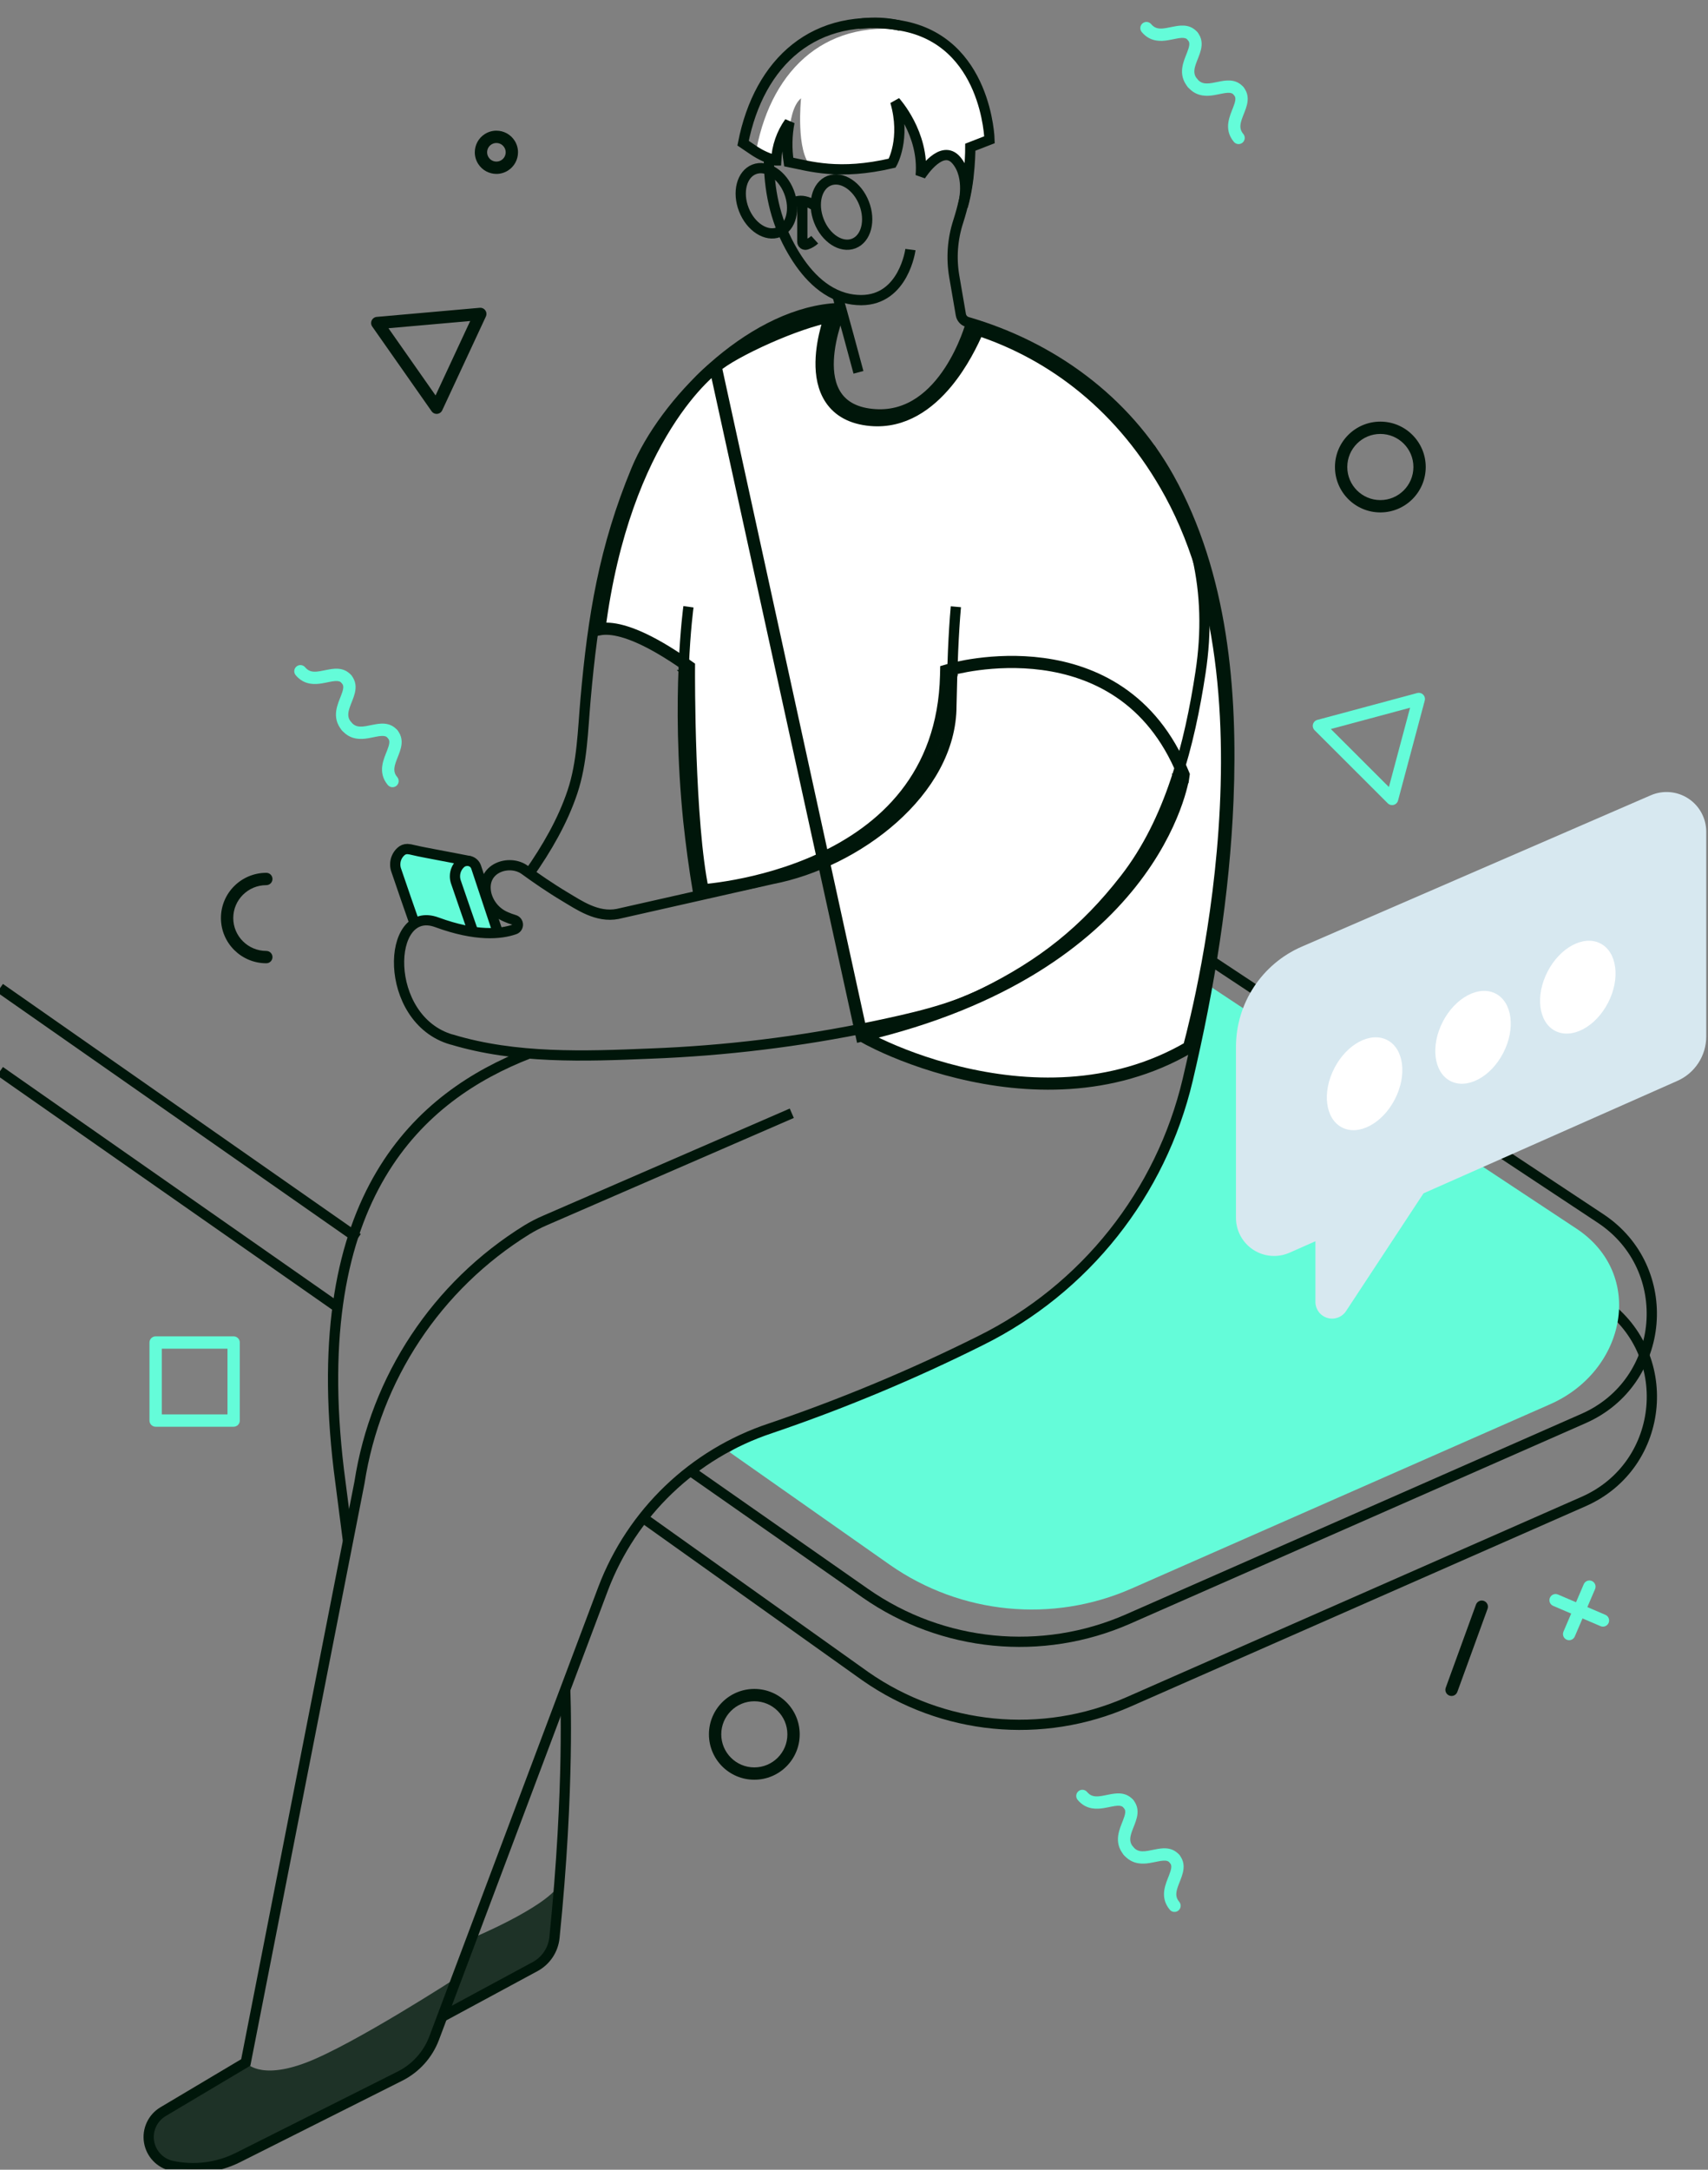 <svg width="693" height="880" viewBox="0 0 693 880" fill="none" xmlns="http://www.w3.org/2000/svg">
<rect x="0" y="0" width="693" height="880" fill="#808080" stroke="none"/>
<g clip-path="url(#clip0_264_1193)">
<path d="M349.622 419.985C351.356 420.986 353.61 422.177 356.325 423.473C364.111 427.189 375.538 431.691 389.089 434.976C415.992 441.498 450.917 443.147 482.409 424.792C482.458 424.612 482.514 424.407 482.576 424.176C482.854 423.142 483.258 421.609 483.756 419.623C484.752 415.652 486.124 409.872 487.625 402.661C490.626 388.237 494.136 368.1 496.17 345.26C500.247 299.473 498.35 243.269 474.992 200.334C455.716 164.906 427.011 143.569 396.804 133.647C394.55 138.952 390.324 147.603 384.057 155.165C376.876 163.83 366.64 171.488 353.32 170.322C345.498 169.65 340.296 166.533 337.163 161.948C334.109 157.478 333.259 151.957 333.342 146.853C333.425 141.718 334.457 136.723 335.447 133.053C335.944 131.208 336.437 129.675 336.807 128.599C336.847 128.483 336.885 128.373 336.922 128.268C329.982 129.565 320.595 132.914 311.845 136.769C306.941 138.93 302.311 141.217 298.523 143.326C294.677 145.467 291.875 147.329 290.487 148.621L290.364 148.736L349.622 419.985ZM349.622 419.985C408.327 406.214 440.904 380.698 458.843 358.147C468.053 346.57 473.366 335.822 476.381 327.935C477.889 323.992 478.822 320.763 479.38 318.503C479.66 317.372 479.846 316.483 479.963 315.868C479.999 315.679 480.029 315.516 480.053 315.379C480.068 315.293 480.08 315.218 480.091 315.153C480.105 315.069 480.115 315.004 480.122 314.956L480.131 314.9L480.133 314.882L480.134 314.876C480.135 314.873 480.135 314.871 477.691 314.529L480.135 314.871L480.227 314.211L479.975 313.594C467.298 282.621 443.558 272.057 423.147 269.304C412.984 267.933 403.635 268.489 396.839 269.38C393.436 269.826 390.66 270.359 388.726 270.782C387.758 270.993 387.001 271.178 386.479 271.311C386.218 271.378 386.017 271.432 385.877 271.47C385.857 271.475 385.838 271.48 385.821 271.485C385.777 271.497 385.742 271.507 385.715 271.514L385.67 271.527L385.657 271.531L385.652 271.532C385.651 271.533 385.649 271.533 386.333 273.904L385.649 271.533L383.908 272.036L383.867 273.848C382.928 315.106 358.019 336.873 333.007 348.453C320.478 354.254 307.979 357.459 298.594 359.212C293.906 360.087 290.01 360.598 287.294 360.889C286.466 360.978 285.747 361.046 285.15 361.098C282.271 347.403 280.85 325.899 280.162 307.281C279.801 297.533 279.643 288.642 279.576 282.188C279.542 278.961 279.53 276.345 279.527 274.536C279.526 273.632 279.527 272.93 279.528 272.454C279.528 272.216 279.529 272.035 279.529 271.914L279.53 271.777L279.53 271.743L279.53 271.735L279.53 271.733C279.53 271.733 279.53 271.732 277.063 271.719L279.53 271.732L279.537 270.438L278.477 269.696C263.01 258.883 253.348 255.5 247.305 255.045C245.691 254.924 244.323 255.011 243.168 255.227C248.279 215.494 259.848 189.053 270.212 172.485C275.587 163.892 280.648 157.939 284.335 154.156C286.179 152.263 287.68 150.913 288.706 150.045C289.219 149.612 289.613 149.299 289.872 149.099C290.001 148.999 290.097 148.928 290.157 148.884C290.186 148.862 290.207 148.847 290.219 148.838L290.226 148.833L290.228 148.831L290.23 148.831L349.622 419.985Z" fill="white" stroke="#00160A" stroke-width="4.935"/>
<path d="M491.543 389.725L649.41 494.189C680.023 514.443 676.086 560.543 642.512 575.312L457.766 656.62C422.824 671.994 382.395 668.039 351.097 646.184L280.148 596.582" stroke="#00160A" stroke-width="4.155"/>
<path d="M491.543 423.414L486.233 419.893L649.438 527.858C680.052 548.113 676.115 594.212 642.542 608.983L457.795 690.291C422.854 705.664 382.424 701.709 351.125 679.854L260.918 615.608" stroke="#00160A" stroke-width="4.155"/>
<path d="M628.922 569.547L459.12 644.288C427.007 658.413 389.853 654.775 361.088 634.692L296.02 588.98C304.979 582.114 315.018 576.786 325.725 573.214C352.547 564.103 378.723 553.19 404.073 540.549C443.036 521.274 471.365 485.62 481.338 443.311C484.742 428.85 487.731 414.225 490.179 399.522L639.62 498.308C667.748 516.919 659.768 555.987 628.922 569.547Z" fill="#64FCD9"/>
<path d="M191.382 786.156C191.382 786.156 221.155 773.813 226.862 764.508C226.862 764.508 227.935 785.633 222.364 792.849C216.793 800.065 183.499 819.139 181.71 816.75C179.92 814.36 191.382 786.156 191.382 786.156Z" fill="#1E3227"/>
<path d="M99.734 836.492C99.734 836.492 105.151 843.843 124.371 836.492C143.59 829.141 185.405 802.066 185.405 802.066C185.405 802.066 173.74 833.387 169.512 836.83C165.286 840.273 85.429 879.39 85.429 879.39C85.429 879.39 49.727 884.468 63.182 859.077L99.734 836.492Z" fill="#1E3227"/>
<path d="M214.664 427.264C170.653 444.394 124.08 484.641 137.476 596.099L141.2 625.059" stroke="#00160A" stroke-width="4.155"/>
<path d="M214.596 354.478C221.793 344.205 228.293 333.101 232.278 321.146C236.263 309.19 236.466 296.239 237.579 283.664C240.538 249.945 245.123 222.06 258.133 190.652C269.402 163.472 303.439 128.458 337.303 125.14L340.35 124.879" stroke="#00160A" stroke-width="4.155"/>
<path d="M299.715 424.798C299.551 424.323 299.386 423.879 299.212 423.414" stroke="#00160A" stroke-width="4.155"/>
<path d="M283.204 361.626C281.541 351.846 280.302 342.367 279.335 333.372C279.338 333.202 279.318 333.033 279.278 332.868C274.208 282.639 279.335 246.095 279.335 246.095" stroke="#00160A" stroke-width="4.155"/>
<path d="M401.51 56.764L393.772 59.782C393.772 60.024 393.772 63.041 393.443 67.269C393.083 72.317 392.28 77.324 391.043 82.233C391.73 78.886 392.726 70.934 388.355 65.402C388.287 65.289 388.21 65.182 388.123 65.082C385.221 61.59 381.642 62.974 378.769 65.373C376.785 67.051 375.052 69.006 373.623 71.176C374.124 64.714 372.966 58.232 370.257 52.344C368.491 48.327 366.148 44.59 363.303 41.249C367.684 56.339 362.064 66.215 362.064 66.215C347.217 69.707 336.915 68.961 329.236 67.636C322.765 61.6 325.009 39.866 325.009 39.866C318.499 45.186 320.066 65.769 320.066 65.769C319.235 60.398 319.336 54.924 320.366 49.587C317.133 54.16 315.265 59.557 314.978 65.15L314.862 65.092C314.414 64.977 313.972 64.839 313.537 64.677C312.74 64.257 311.968 63.792 311.226 63.283L306.94 60.381C313.411 27.369 336.036 6.612 370.993 12.705C373.275 13.099 375.52 13.681 377.705 14.446C400.736 26.45 401.51 56.764 401.51 56.764Z" fill="white"/>
<path d="M202.022 378.281L193.21 351.76C192.814 350.503 191.797 349.542 190.522 349.215C190.444 349.215 190.357 349.215 190.27 349.157C190.183 349.1 190.163 349.157 190.105 349.157C189.903 349.144 189.699 349.144 189.496 349.157C188.519 349.161 187.578 349.534 186.865 350.202C185.419 351.538 184.595 353.417 184.592 355.387C184.593 356.149 184.713 356.906 184.95 357.63C186.885 363.23 190.328 373.338 191.963 377.943" fill="#64FCD9"/>
<path d="M200.029 378.281L190.53 349.215C190.454 349.215 190.367 349.215 190.28 349.157C190.192 349.1 190.173 349.157 190.115 349.157L185.134 348.19C182.474 347.697 179.814 347.165 177.154 346.672C173.962 346.033 170.75 345.501 167.568 344.737C166.817 344.525 166.045 344.395 165.266 344.35C164.285 344.347 163.343 344.725 162.635 345.404C161.175 346.74 160.35 348.63 160.362 350.608C160.357 351.361 160.478 352.11 160.72 352.824C162.858 359.091 166.929 370.95 168.226 374.547L200.029 378.281Z" fill="#64FCD9"/>
<path d="M387.833 246.086C386.865 256.852 386.363 269.881 386.025 286.256C386.025 321.078 347.528 349.912 313.315 356.508L250.579 370.678C242.29 372.284 234.947 367.109 229.183 363.676C223.253 360.145 217.179 355.937 212.904 352.814C206.752 348.316 194.903 351.933 197.331 362.66C198.392 366.794 201.321 370.197 205.253 371.859C206.345 372.348 207.469 372.762 208.619 373.096C209.499 373.318 210.121 374.102 210.134 375.009C210.148 375.916 209.55 376.719 208.677 376.965C203.241 378.843 193.288 379.955 177.232 374.064C156.658 366.49 155.062 413.441 183.19 421.614H183.296C209.209 429.449 237.095 428.443 263.878 427.321C294.293 426.169 324.557 422.477 354.356 416.285C369.513 413.074 385.086 409.737 398.956 402.879C422.848 391.069 440.065 377.527 456.441 356.451C474.819 332.82 482.663 301.819 487.093 272.753C492.162 239.499 485.159 211.419 467.332 182.798L466.674 181.754" stroke="#00160A" stroke-width="4.155"/>
<path d="M202.022 378.281L193.21 351.76C192.814 350.503 191.797 349.542 190.522 349.215C190.444 349.215 190.357 349.215 190.27 349.157C190.183 349.1 190.163 349.157 190.105 349.157C189.903 349.144 189.699 349.144 189.496 349.157C188.519 349.161 187.578 349.534 186.865 350.202C185.419 351.538 184.595 353.417 184.592 355.387C184.593 356.149 184.713 356.906 184.95 357.63C186.885 363.23 190.328 373.338 191.963 377.943" stroke="#00160A" stroke-width="4.155"/>
<path d="M190.531 349.215C190.453 349.215 190.367 349.215 190.28 349.157C190.193 349.1 190.173 349.157 190.115 349.157L185.134 348.19C182.474 347.697 179.814 347.165 177.154 346.672C173.962 346.033 170.751 345.501 167.569 344.737C166.818 344.525 166.046 344.395 165.266 344.35C164.286 344.347 163.343 344.725 162.636 345.404C161.176 346.74 160.35 348.63 160.363 350.608C160.358 351.361 160.478 352.11 160.72 352.824C162.858 359.091 166.93 370.95 168.226 374.547" stroke="#00160A" stroke-width="4.155"/>
<path d="M311.971 64.202C311.971 76.776 314.418 88.8 320.454 99.904C325.29 108.822 332.39 117.808 342.546 120.758C344.797 121.408 347.129 121.733 349.472 121.725C366.708 121.649 369.398 101.229 369.398 101.229" stroke="#00160A" stroke-width="4.155"/>
<path d="M392.862 71.496V71.553C392.064 77.793 390.691 83.945 388.762 89.931C386.457 97.073 385.912 104.665 387.175 112.063L389.855 127.645C390.104 129.062 391.141 130.211 392.524 130.604C426.533 140.48 456.721 162.273 474.287 193.738C496.195 233.028 500.19 280.346 498.42 324.453C496.863 362.689 490.682 400.703 481.909 437.913C471.051 483.958 440.218 522.76 397.815 543.741C370.256 557.502 341.795 569.378 312.628 579.288C281.361 589.642 256.418 613.527 244.718 644.316L176.177 826.568C173.659 833.296 168.69 838.823 162.268 842.044L96.591 875.037C88.297 879.189 78.837 880.389 69.769 878.441C64.957 877.403 61.272 873.527 60.477 868.67C59.683 863.812 61.941 858.963 66.17 856.446L99.716 836.492L145.844 601.331C152.413 558.874 177.225 521.415 213.756 498.802C216.162 497.335 218.67 496.042 221.262 494.933L321.257 451.513" stroke="#00160A" stroke-width="4.155"/>
<path d="M365.374 10.432C360.028 9.158 354.494 8.876 349.046 9.601C348.823 9.606 348.6 9.625 348.378 9.659" stroke="#00160A" stroke-width="4.155"/>
<path d="M341.153 125.449C341.153 125.449 323.462 166.006 355.101 168.009C383.49 169.827 393.908 131.253 393.908 131.253" stroke="#00160A" stroke-width="4.155"/>
<path fill-rule="evenodd" clip-rule="evenodd" d="M390.638 83.712C390.841 82.968 393.888 71.97 388.065 65.044C382.242 58.118 374.349 69.997 373.556 71.186C375.103 54.133 363.254 41.201 363.254 41.201C367.627 56.3 361.997 66.166 361.997 66.166C340.36 71.234 328.453 67.375 320.008 65.711C319.178 60.343 319.283 54.872 320.318 49.539C317.076 54.1 315.206 59.494 314.93 65.082H314.795C311.58 64.229 308.533 62.839 305.78 60.971L301.495 58.07C307.976 25.067 330.591 4.29 365.547 10.384C400.504 16.478 401.481 56.677 401.481 56.677L393.694 59.705C393.694 59.705 393.762 72.975 390.638 83.712Z" stroke="#00160A" stroke-width="4.155"/>
<path d="M325.531 81.991V98.037C325.534 98.433 325.726 98.804 326.046 99.037C326.366 99.27 326.779 99.337 327.157 99.217C328.418 98.799 329.579 98.12 330.561 97.225" stroke="#00160A" stroke-width="4.155"/>
<path d="M315.935 94.173C320.997 92.199 322.876 84.894 320.132 77.857C317.388 70.819 311.061 66.714 305.999 68.687C300.937 70.661 299.058 77.966 301.802 85.003C304.546 92.041 310.874 96.146 315.935 94.173Z" stroke="#00160A" stroke-width="4.155"/>
<path d="M346.395 98.762C351.457 96.788 353.336 89.483 350.592 82.445C347.848 75.408 341.521 71.303 336.459 73.276C331.397 75.249 329.518 82.555 332.262 89.592C335.006 96.63 341.333 100.735 346.395 98.762Z" stroke="#00160A" stroke-width="4.155"/>
<path d="M321.275 82.822C321.275 82.822 324.274 79.398 330.561 83.412" stroke="#00160A" stroke-width="4.155"/>
<path d="M339.731 119.742C339.731 119.742 341.908 127.113 348.311 151.005" stroke="#00160A" stroke-width="4.155"/>
<path d="M179.418 817.959L217.141 797.598C221.53 795.218 224.46 790.822 224.966 785.856C231.233 724.29 229.319 685.367 229.319 685.367" stroke="#00160A" stroke-width="4.155"/>
<path d="M145.177 502.227L0 400.77" stroke="#00160A" stroke-width="4.155"/>
<path d="M136.955 530.18L0 434.46" stroke="#00160A" stroke-width="4.155"/>
<path d="M692.288 337.338V420.397C692.288 428.178 687.699 435.227 680.584 438.378L577.571 483.994L546.076 531.854C544.413 534.289 541.365 535.368 538.541 534.521C535.716 533.675 533.764 531.098 533.714 528.149V503.426L523.152 508.098C518.38 510.184 512.878 509.731 508.512 506.89C504.146 504.05 501.501 499.204 501.476 493.995V424.633C501.479 406.953 511.979 390.961 528.201 383.931L669.769 322.558C674.749 320.397 680.481 320.888 685.019 323.867C689.558 326.846 692.29 331.909 692.288 337.338Z" fill="#D7E8F0"/>
<path d="M565.922 445.898C570.996 436.109 569.623 425.33 562.855 421.822C556.087 418.314 546.487 423.405 541.413 433.194C536.339 442.983 537.712 453.763 544.48 457.271C551.248 460.779 560.848 455.687 565.922 445.898Z" fill="white"/>
<path d="M609.916 427.067C614.991 417.278 613.618 406.499 606.85 402.991C600.082 399.483 590.482 404.574 585.408 414.363C580.334 424.152 581.707 434.932 588.475 438.44C595.242 441.948 604.842 436.856 609.916 427.067Z" fill="white"/>
<path d="M652.431 406.733C657.505 396.944 656.132 386.165 649.365 382.657C642.597 379.148 632.997 384.24 627.923 394.029C622.849 403.818 624.222 414.598 630.989 418.106C637.757 421.614 647.357 416.522 652.431 406.733Z" fill="white"/>
<path d="M570.24 303.769L572.655 304.414L578.072 284.146C578.303 283.283 578.056 282.362 577.424 281.731C576.791 281.1 575.87 280.854 575.008 281.086L554.756 286.533H554.757L534.495 291.976C533.632 292.207 532.959 292.882 532.728 293.745C532.498 294.608 532.745 295.528 533.377 296.159L548.22 310.977L548.219 310.976L563.059 325.802C563.691 326.433 564.612 326.68 565.474 326.448C566.337 326.216 567.011 325.542 567.241 324.679L572.655 304.414L570.24 303.769L567.825 303.124L563.529 319.204L551.753 307.439L551.752 307.438L539.975 295.681L556.054 291.362H556.055L572.123 287.04L567.825 303.124L570.24 303.769Z" fill="#64FCD9"/>
<path d="M575.971 189.413H573.471C573.47 193.126 571.974 196.463 569.542 198.898C567.107 201.329 563.77 202.825 560.058 202.827C556.346 202.825 553.009 201.329 550.573 198.898C548.142 196.463 546.645 193.125 546.644 189.413C546.645 185.701 548.142 182.364 550.573 179.929C553.009 177.498 556.346 176.002 560.058 176C563.77 176.002 567.107 177.498 569.542 179.929C571.974 182.364 573.47 185.701 573.471 189.413H575.971H578.471C578.469 179.243 570.228 171.002 560.058 171C549.888 171.002 541.646 179.243 541.644 189.413C541.646 199.585 549.888 207.825 560.058 207.827C570.228 207.825 578.469 199.584 578.471 189.413H575.971Z" fill="#00160A"/>
<path d="M157.392 299.377C157.707 299.759 157.83 300.045 157.909 300.374C157.973 300.661 157.989 301.003 157.935 301.439C157.848 302.201 157.517 303.225 157.06 304.39C156.39 306.149 155.438 308.2 155.098 310.62C154.932 311.829 154.942 313.148 155.291 314.491C155.635 315.833 156.32 317.167 157.349 318.388C158.237 319.446 159.814 319.584 160.872 318.696C161.929 317.809 162.067 316.232 161.18 315.174C160.657 314.55 160.372 314.001 160.2 313.474C160.052 313.012 159.989 312.554 159.994 312.05C160.002 311.174 160.244 310.144 160.643 309.005C161.227 307.289 162.161 305.413 162.678 303.269C162.929 302.195 163.069 301.018 162.88 299.768C162.696 298.523 162.138 297.242 161.222 296.163C160.335 295.105 158.758 294.967 157.7 295.855C156.643 296.742 156.505 298.319 157.392 299.377Z" fill="#64FCD9"/>
<path d="M138.705 277.106C139.02 277.488 139.143 277.774 139.221 278.103C139.286 278.391 139.301 278.731 139.248 279.169C139.161 279.93 138.83 280.954 138.373 282.12C137.703 283.879 136.75 285.929 136.41 288.35C136.245 289.559 136.255 290.878 136.603 292.219C136.947 293.562 137.632 294.896 138.662 296.117C139.549 297.174 141.126 297.313 142.184 296.425C143.241 295.538 143.379 293.96 142.492 292.903C141.969 292.279 141.684 291.73 141.512 291.203C141.364 290.741 141.302 290.284 141.307 289.78C141.314 288.902 141.557 287.873 141.956 286.735C142.54 285.018 143.473 283.142 143.991 280.998C144.241 279.924 144.382 278.747 144.193 277.498C144.008 276.251 143.451 274.971 142.535 273.892C141.648 272.834 140.071 272.696 139.013 273.583C137.956 274.471 137.817 276.048 138.705 277.106Z" fill="#64FCD9"/>
<path d="M161.223 296.163C160.434 295.216 159.453 294.503 158.42 294.079C157.517 293.702 156.596 293.536 155.72 293.49C154.185 293.414 152.766 293.666 151.425 293.927C149.423 294.335 147.568 294.758 146.12 294.688C145.394 294.657 144.782 294.528 144.216 294.271C143.649 294.009 143.095 293.617 142.492 292.903C141.604 291.845 140.027 291.708 138.97 292.595C137.912 293.483 137.774 295.059 138.662 296.117C139.554 297.183 140.572 298.01 141.657 298.581C142.604 299.084 143.591 299.389 144.551 299.546C146.235 299.82 147.822 299.67 149.27 299.439C151.434 299.079 153.367 298.551 154.757 298.488C155.451 298.447 155.975 298.51 156.355 298.64C156.738 298.779 157.022 298.946 157.392 299.377C158.279 300.434 159.857 300.572 160.914 299.685C161.972 298.797 162.11 297.22 161.223 296.163Z" fill="#64FCD9"/>
<path d="M142.535 273.892C141.747 272.945 140.766 272.233 139.733 271.808C138.83 271.432 137.908 271.267 137.033 271.22C135.498 271.144 134.08 271.397 132.739 271.658C130.736 272.066 128.881 272.488 127.433 272.417C126.706 272.387 126.096 272.258 125.529 272.001C124.962 271.74 124.408 271.347 123.805 270.633C122.918 269.575 121.34 269.437 120.283 270.324C119.225 271.212 119.088 272.789 119.975 273.846C120.867 274.913 121.886 275.74 122.97 276.312C123.918 276.814 124.905 277.119 125.864 277.276C127.548 277.55 129.135 277.401 130.583 277.169C132.748 276.809 134.68 276.282 136.07 276.217C136.764 276.178 137.289 276.24 137.669 276.371C138.051 276.508 138.334 276.675 138.705 277.106C139.592 278.164 141.169 278.301 142.227 277.414C143.285 276.526 143.422 274.95 142.535 273.892Z" fill="#64FCD9"/>
<path d="M474.668 755.535C474.983 755.917 475.106 756.203 475.185 756.533C475.249 756.82 475.265 757.161 475.211 757.598C475.124 758.359 474.793 759.384 474.336 760.549C473.666 762.308 472.714 764.359 472.374 766.779C472.208 767.988 472.219 769.307 472.567 770.649C472.911 771.992 473.596 773.326 474.626 774.547C475.513 775.605 477.09 775.743 478.148 774.855C479.205 773.968 479.344 772.391 478.456 771.333C477.933 770.709 477.648 770.16 477.476 769.633C477.328 769.171 477.265 768.713 477.27 768.209C477.278 767.332 477.52 766.302 477.919 765.164C478.503 763.447 479.437 761.571 479.954 759.428C480.205 758.354 480.345 757.176 480.156 755.927C479.972 754.681 479.414 753.4 478.499 752.322C477.611 751.264 476.034 751.126 474.977 752.013C473.919 752.9 473.781 754.478 474.668 755.535Z" fill="#64FCD9"/>
<path d="M455.981 733.264C456.296 733.647 456.419 733.933 456.497 734.261C456.562 734.549 456.577 734.89 456.524 735.328C456.437 736.089 456.106 737.113 455.649 738.278C454.979 740.038 454.026 742.088 453.687 744.508C453.521 745.718 453.531 747.037 453.879 748.378C454.224 749.721 454.908 751.055 455.938 752.276C456.825 753.333 458.402 753.471 459.46 752.584C460.517 751.697 460.655 750.119 459.768 749.062C459.246 748.437 458.96 747.889 458.788 747.362C458.641 746.9 458.578 746.443 458.583 745.938C458.59 745.061 458.833 744.032 459.232 742.893C459.816 741.177 460.749 739.3 461.267 737.157C461.518 736.082 461.658 734.906 461.469 733.656C461.285 732.41 460.727 731.13 459.811 730.05C458.924 728.993 457.347 728.854 456.289 729.742C455.232 730.629 455.094 732.207 455.981 733.264Z" fill="#64FCD9"/>
<path d="M478.499 752.322C477.711 751.375 476.729 750.662 475.696 750.237C474.793 749.861 473.872 749.695 472.997 749.649C471.461 749.572 470.043 749.825 468.702 750.086C466.699 750.494 464.844 750.917 463.396 750.846C462.67 750.816 462.058 750.687 461.492 750.43C460.925 750.168 460.371 749.776 459.768 749.062C458.88 748.004 457.303 747.867 456.246 748.754C455.188 749.641 455.05 751.218 455.938 752.276C456.83 753.342 457.849 754.168 458.933 754.74C459.88 755.243 460.867 755.548 461.827 755.705C463.511 755.979 465.098 755.829 466.546 755.598C468.71 755.238 470.643 754.71 472.033 754.646C472.727 754.606 473.252 754.668 473.631 754.799C474.014 754.937 474.298 755.105 474.668 755.536C475.555 756.593 477.133 756.731 478.191 755.844C479.248 754.956 479.386 753.379 478.499 752.322Z" fill="#64FCD9"/>
<path d="M459.811 730.05C459.023 729.103 458.042 728.392 457.009 727.967C456.106 727.59 455.184 727.425 454.309 727.379C452.774 727.303 451.356 727.555 450.015 727.816C448.012 728.225 446.157 728.646 444.709 728.576C443.983 728.546 443.372 728.417 442.805 728.159C442.238 727.898 441.684 727.506 441.081 726.791C440.194 725.734 438.616 725.596 437.559 726.483C436.501 727.371 436.364 728.948 437.251 730.005C438.143 731.072 439.162 731.899 440.246 732.471C441.194 732.973 442.181 733.278 443.14 733.435C444.824 733.709 446.412 733.559 447.859 733.328C450.024 732.968 451.956 732.44 453.346 732.376C454.04 732.337 454.565 732.399 454.945 732.529C455.327 732.667 455.61 732.834 455.981 733.264C456.868 734.322 458.446 734.46 459.503 733.572C460.561 732.685 460.699 731.108 459.811 730.05Z" fill="#64FCD9"/>
<path d="M500.668 38.535C500.983 38.917 501.106 39.203 501.185 39.532C501.249 39.82 501.265 40.161 501.211 40.598C501.124 41.359 500.793 42.384 500.336 43.549C499.666 45.308 498.714 47.359 498.374 49.779C498.208 50.988 498.219 52.307 498.567 53.649C498.911 54.992 499.596 56.326 500.626 57.547C501.513 58.605 503.09 58.743 504.148 57.855C505.205 56.968 505.344 55.391 504.456 54.333C503.933 53.709 503.648 53.16 503.476 52.633C503.328 52.171 503.265 51.713 503.27 51.209C503.278 50.332 503.52 49.302 503.919 48.164C504.503 46.447 505.437 44.572 505.954 42.428C506.205 41.354 506.345 40.176 506.156 38.927C505.972 37.681 505.414 36.4 504.499 35.322C503.611 34.264 502.034 34.126 500.977 35.013C499.919 35.9 499.781 37.478 500.668 38.535Z" fill="#64FCD9"/>
<path d="M481.981 16.264C482.296 16.647 482.419 16.933 482.497 17.261C482.562 17.549 482.577 17.89 482.524 18.328C482.437 19.089 482.106 20.113 481.649 21.278C480.979 23.038 480.026 25.088 479.687 27.509C479.521 28.718 479.531 30.037 479.879 31.378C480.224 32.721 480.908 34.055 481.938 35.276C482.825 36.333 484.402 36.471 485.46 35.584C486.517 34.697 486.655 33.119 485.768 32.062C485.246 31.437 484.96 30.889 484.788 30.362C484.641 29.899 484.578 29.443 484.583 28.938C484.59 28.061 484.833 27.032 485.232 25.893C485.816 24.177 486.749 22.3 487.267 20.157C487.518 19.082 487.658 17.906 487.469 16.656C487.285 15.41 486.727 14.13 485.811 13.05C484.924 11.993 483.347 11.854 482.289 12.742C481.232 13.629 481.094 15.207 481.981 16.264Z" fill="#64FCD9"/>
<path d="M504.499 35.322C503.711 34.375 502.729 33.662 501.696 33.237C500.793 32.861 499.872 32.695 498.997 32.649C497.461 32.572 496.043 32.825 494.702 33.086C492.699 33.494 490.844 33.917 489.396 33.846C488.67 33.816 488.058 33.687 487.492 33.43C486.925 33.168 486.371 32.776 485.768 32.062C484.88 31.004 483.303 30.867 482.246 31.754C481.188 32.641 481.05 34.218 481.938 35.276C482.83 36.342 483.849 37.168 484.933 37.74C485.88 38.243 486.867 38.548 487.827 38.705C489.511 38.979 491.098 38.829 492.546 38.598C494.71 38.238 496.643 37.71 498.033 37.646C498.727 37.606 499.252 37.669 499.631 37.799C500.014 37.938 500.298 38.105 500.668 38.536C501.555 39.593 503.133 39.731 504.191 38.844C505.248 37.956 505.386 36.379 504.499 35.322Z" fill="#64FCD9"/>
<path d="M485.811 13.05C485.023 12.103 484.042 11.392 483.009 10.967C482.106 10.59 481.184 10.425 480.309 10.379C478.774 10.303 477.356 10.555 476.015 10.816C474.012 11.225 472.157 11.646 470.709 11.576C469.983 11.546 469.372 11.417 468.805 11.159C468.238 10.898 467.684 10.506 467.081 9.791C466.194 8.734 464.616 8.596 463.559 9.483C462.501 10.371 462.364 11.948 463.251 13.005C464.143 14.072 465.162 14.899 466.246 15.47C467.194 15.973 468.181 16.278 469.14 16.435C470.824 16.709 472.412 16.559 473.859 16.328C476.024 15.968 477.956 15.44 479.346 15.376C480.04 15.336 480.565 15.399 480.945 15.529C481.327 15.667 481.61 15.834 481.981 16.264C482.868 17.322 484.446 17.459 485.503 16.573C486.561 15.685 486.699 14.108 485.811 13.05Z" fill="#64FCD9"/>
<path d="M108.057 385.682C104.341 385.68 101.002 384.189 98.568 381.77C96.138 379.346 94.645 376.028 94.644 372.34C94.645 368.652 96.138 365.334 98.568 362.911C101.002 360.492 104.341 359.001 108.057 359C109.437 359 110.557 357.881 110.557 356.5C110.557 355.119 109.437 354 108.057 354C102.983 353.999 98.366 356.054 95.041 359.368C91.711 362.677 89.642 367.28 89.644 372.34C89.642 377.4 91.711 382.003 95.04 385.313C98.366 388.627 102.983 390.683 108.057 390.682C109.437 390.682 110.557 389.562 110.557 388.182C110.557 386.801 109.437 385.682 108.057 385.682Z" fill="#00160A"/>
<path d="M651.364 654.937L632.139 646.712C630.87 646.169 629.401 646.757 628.858 648.026C628.315 649.297 628.904 650.766 630.173 651.308L649.398 659.534C650.667 660.077 652.136 659.489 652.679 658.22C653.223 656.95 652.633 655.48 651.364 654.937Z" fill="#64FCD9"/>
<path d="M638.953 663.722L647.181 644.497C647.724 643.227 647.136 641.758 645.867 641.215C644.597 640.672 643.128 641.261 642.584 642.53L634.357 661.756C633.814 663.025 634.402 664.494 635.671 665.037C636.941 665.58 638.41 664.991 638.953 663.722Z" fill="#64FCD9"/>
<path d="M591.294 686.208L603.561 652.502C604.034 651.204 603.364 649.77 602.067 649.298C600.77 648.826 599.335 649.494 598.863 650.792L586.595 684.498C586.123 685.796 586.792 687.23 588.089 687.702C589.386 688.174 590.821 687.506 591.294 686.208Z" fill="#00160A"/>
<path d="M321.971 703.412H319.471C319.47 707.124 317.974 710.462 315.542 712.897C313.107 715.328 309.77 716.825 306.058 716.826C302.347 716.825 299.009 715.328 296.573 712.897C294.142 710.461 292.646 707.124 292.644 703.412C292.646 699.7 294.142 696.363 296.573 693.928C299.009 691.497 302.347 690.001 306.058 690C309.77 690.001 313.108 691.497 315.543 693.928C317.974 696.363 319.47 699.7 319.471 703.412H321.971H324.471C324.47 693.241 316.228 685.001 306.058 685C300.982 684.998 296.363 687.064 293.038 690.392C289.709 693.716 287.643 698.335 287.644 703.412C287.646 713.583 295.889 721.824 306.058 721.826C316.228 721.824 324.47 713.583 324.471 703.412H321.971Z" fill="#00160A"/>
<path d="M63.144 544.5V547H92.298V573.655H65.644V544.5H63.144V547V544.5H60.644V576.155C60.644 576.813 60.911 577.457 61.377 577.922C61.842 578.388 62.486 578.655 63.144 578.655H94.798C95.456 578.655 96.1 578.388 96.565 577.922C97.031 577.457 97.298 576.813 97.298 576.155V544.5C97.298 543.842 97.031 543.198 96.565 542.732C96.1 542.267 95.456 542 94.798 542H63.144C62.486 542 61.842 542.267 61.377 542.732C60.911 543.198 60.644 543.842 60.644 544.5H63.144Z" fill="#64FCD9"/>
<path d="M204.749 67.071L203.419 64.954C202.787 65.35 202.104 65.532 201.417 65.533C200.79 65.534 200.167 65.376 199.616 65.079C199.065 64.78 198.588 64.348 198.226 63.772L198.224 63.77C197.828 63.138 197.645 62.455 197.644 61.768C197.644 61.143 197.801 60.52 198.098 59.97C198.397 59.419 198.829 58.941 199.405 58.578C200.034 58.184 200.715 58.002 201.402 58C202.029 58 202.654 58.157 203.205 58.455C203.757 58.755 204.234 59.186 204.596 59.761L204.598 59.763C204.993 60.393 205.175 61.074 205.176 61.761C205.177 62.387 205.019 63.012 204.721 63.563C204.422 64.115 203.991 64.593 203.417 64.955L203.419 64.954L204.749 67.071L206.081 69.186C207.398 68.358 208.43 67.222 209.122 65.938C209.815 64.652 210.176 63.217 210.176 61.761C210.178 60.168 209.738 58.541 208.829 57.099L208.83 57.101C208.002 55.782 206.866 54.749 205.58 54.056C204.295 53.362 202.859 53.001 201.402 53C199.809 52.999 198.184 53.438 196.742 54.346C195.425 55.173 194.392 56.308 193.7 57.593C193.006 58.878 192.644 60.313 192.644 61.768C192.643 63.363 193.083 64.99 193.993 66.434L193.991 66.431C194.819 67.75 195.954 68.784 197.239 69.477C198.525 70.172 199.96 70.533 201.417 70.533C203.01 70.535 204.636 70.095 206.079 69.188L206.081 69.186L204.749 67.071Z" fill="#00160A"/>
<path d="M186.015 146.346L188.281 147.4L197.135 128.381C197.512 127.571 197.429 126.621 196.916 125.89C196.402 125.159 195.538 124.757 194.649 124.835L173.759 126.683L173.76 126.683L152.86 128.525C151.97 128.603 151.19 129.15 150.813 129.96C150.437 130.77 150.52 131.719 151.033 132.45L163.077 149.621L163.077 149.619L175.117 166.797C175.629 167.528 176.494 167.931 177.383 167.853C178.273 167.774 179.054 167.227 179.43 166.417L188.281 147.4L186.015 146.346L183.748 145.291L176.725 160.381L167.171 146.75L167.17 146.749L157.614 133.125L174.199 131.664L174.2 131.664L190.774 130.198L183.748 145.291L186.015 146.346Z" fill="#00160A"/>
</g>
<defs>
<clipPath id="clip0_264_1193">
<rect width="692.288" height="879.804" fill="white"/>
</clipPath>
</defs>
</svg>
